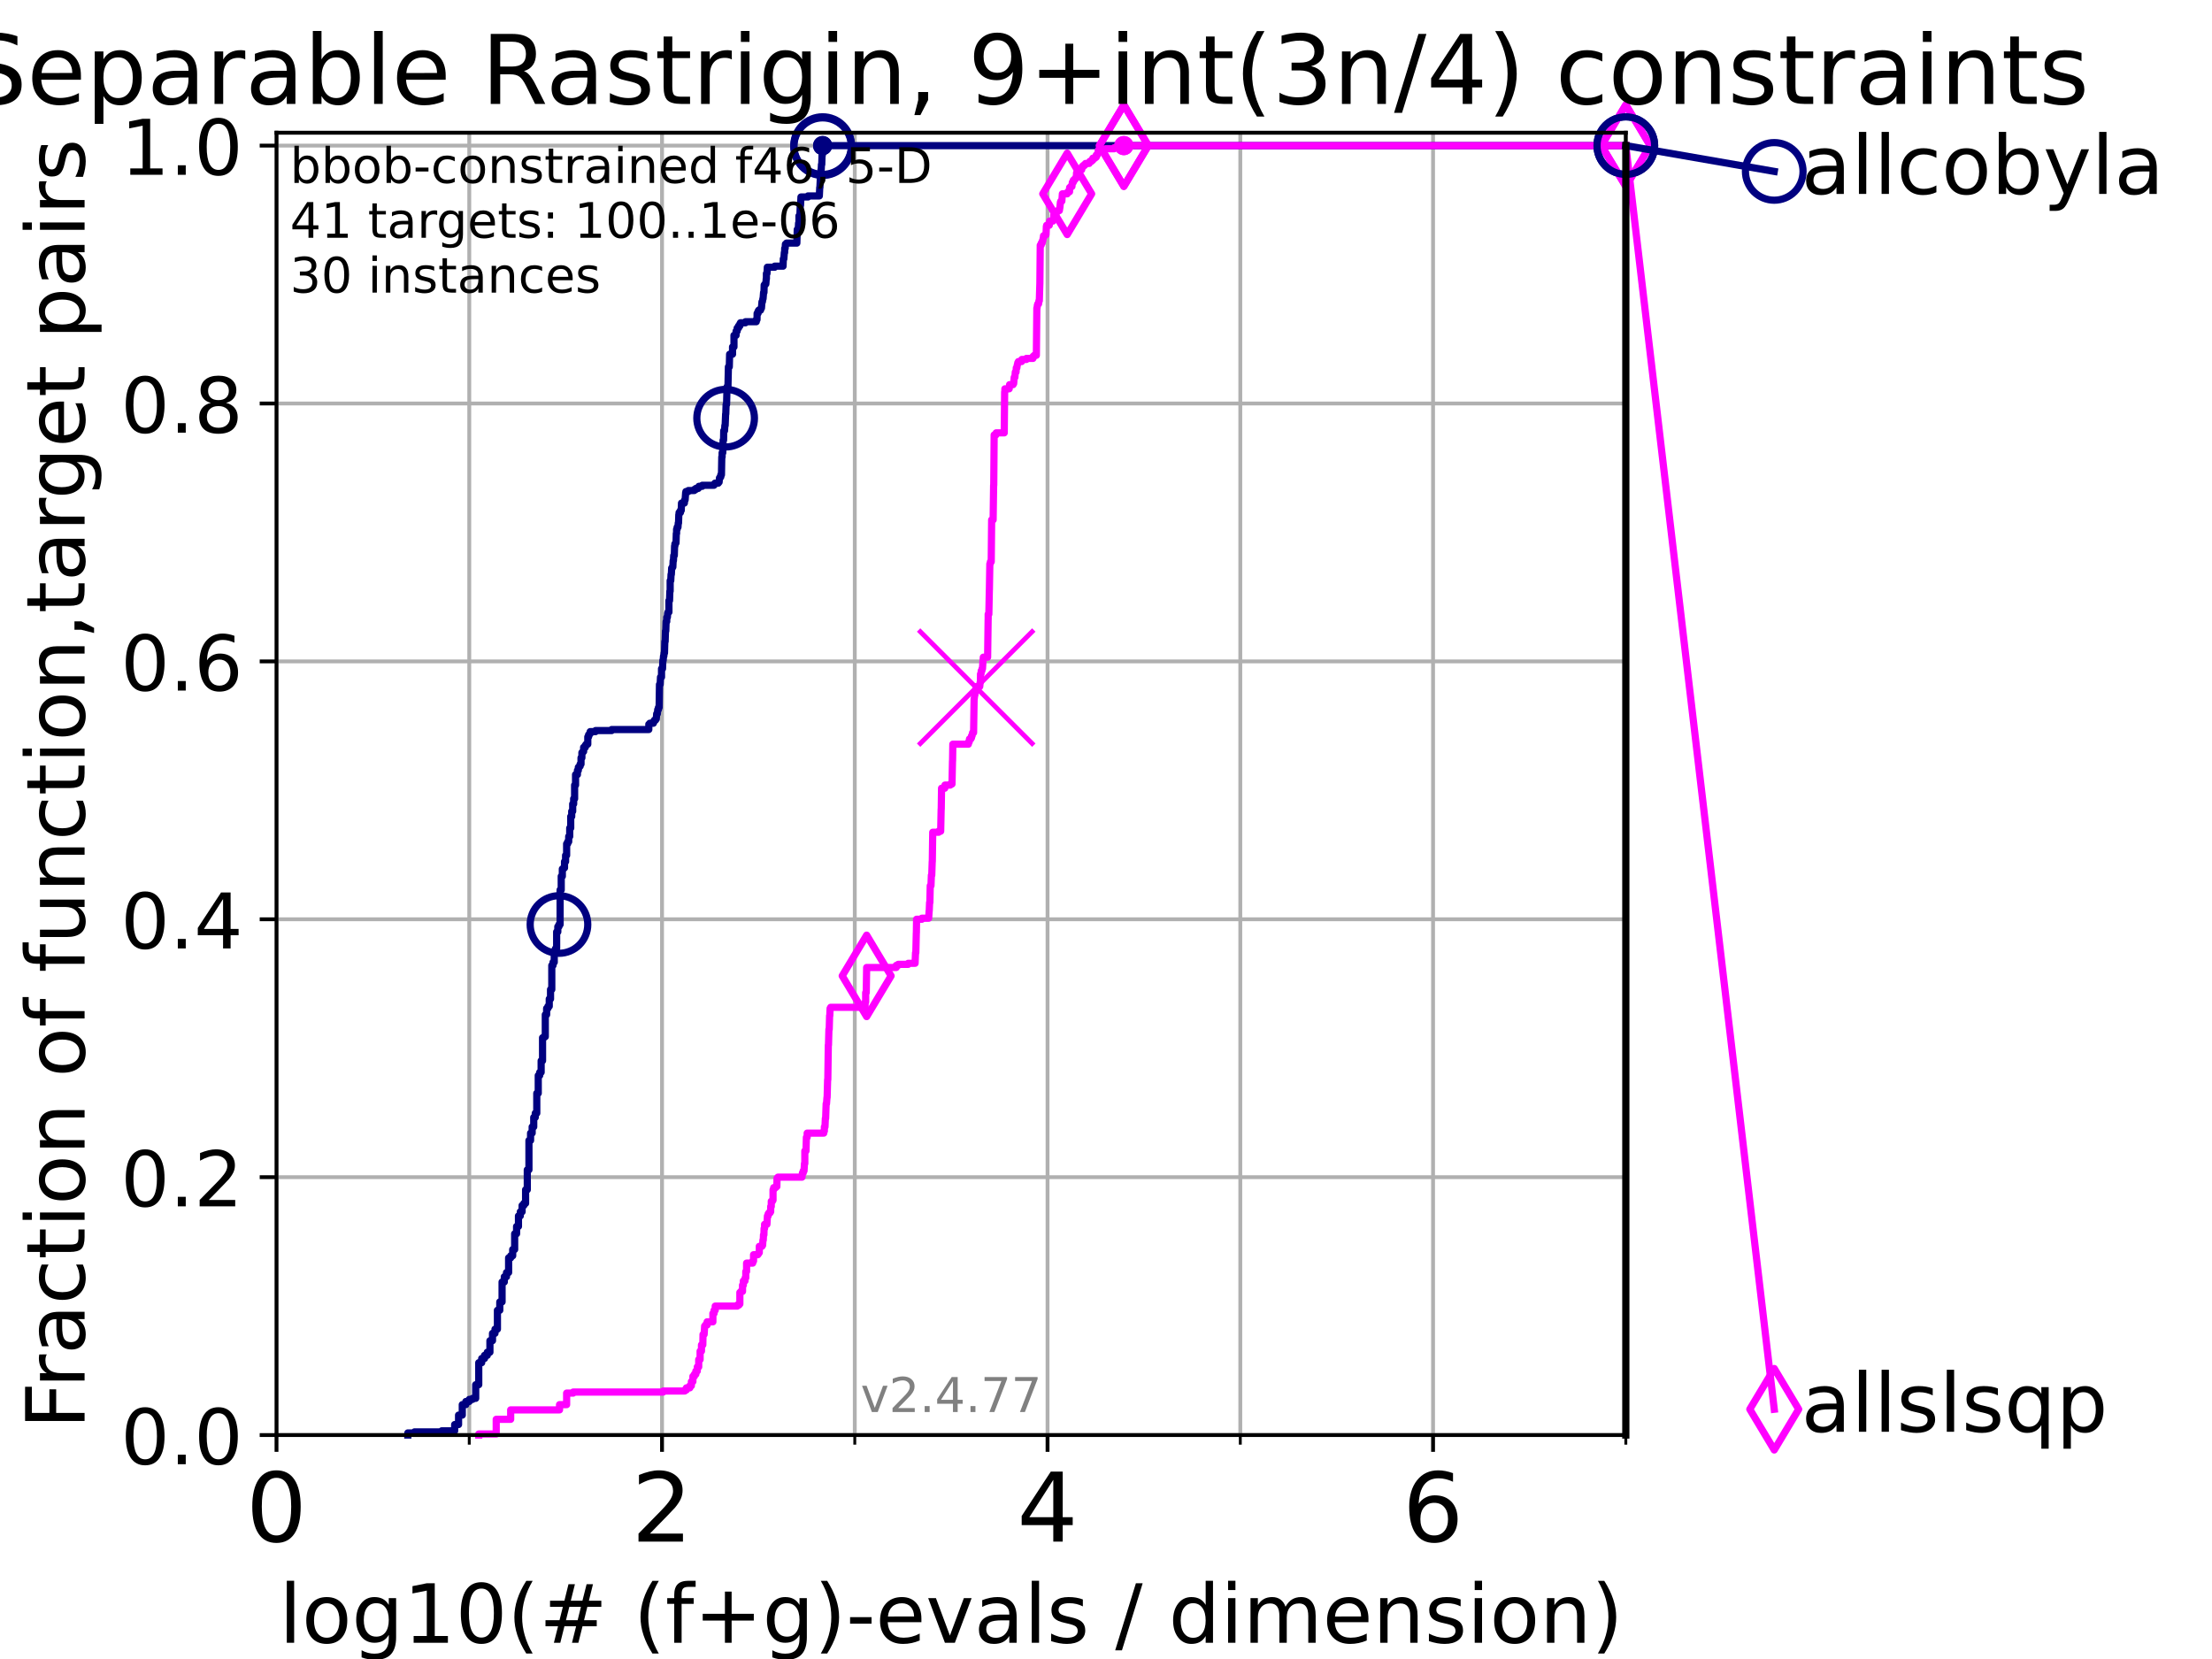 <?xml version="1.0" encoding="utf-8" standalone="no"?>
<!DOCTYPE svg PUBLIC "-//W3C//DTD SVG 1.1//EN"
  "http://www.w3.org/Graphics/SVG/1.1/DTD/svg11.dtd">
<!-- Created with matplotlib (https://matplotlib.org/) -->
<svg height="345.6pt" version="1.1" viewBox="0 0 460.8 345.6" width="460.8pt" xmlns="http://www.w3.org/2000/svg" xmlns:xlink="http://www.w3.org/1999/xlink">
 <defs>
  <style type="text/css">*{stroke-linecap:butt;stroke-linejoin:round;}</style>
 </defs>
 <g id="figure_1">
  <g id="patch_1">
   <path d="M 0 345.6 
L 460.8 345.6 
L 460.8 0 
L 0 0 
z
" style="fill:#ffffff;"/>
  </g>
  <g id="axes_1">
   <g id="patch_2">
    <path d="M 57.6 298.944 
L 338.688 298.944 
L 338.688 27.648 
L 57.6 27.648 
z
" style="fill:#ffffff;"/>
   </g>
   <g id="matplotlib.axis_1">
    <g id="xtick_1">
     <g id="line2d_1">
      <path clip-path="url(#pb1fc326023)" d="M 57.6 298.944 
L 57.6 27.648 
" style="fill:none;stroke:#b0b0b0;stroke-linecap:square;stroke-width:0.8;"/>
     </g>
     <g id="line2d_2">
      <defs>
       <path d="M 0 0 
L 0 3.5 
" id="m842f544e6f" style="stroke:#000000;stroke-width:0.8;"/>
      </defs>
      <g>
       <use style="stroke:#000000;stroke-width:0.8;" x="57.6" xlink:href="#m842f544e6f" y="298.944"/>
      </g>
     </g>
     <g id="text_1">
      <!-- 0 -->
      <g transform="translate(51.237 321.141)scale(0.2 -0.2)">
       <defs>
        <path d="M 31.781 66.406 
Q 24.172 66.406 20.328 58.906 
Q 16.5 51.422 16.5 36.375 
Q 16.5 21.391 20.328 13.891 
Q 24.172 6.391 31.781 6.391 
Q 39.453 6.391 43.281 13.891 
Q 47.125 21.391 47.125 36.375 
Q 47.125 51.422 43.281 58.906 
Q 39.453 66.406 31.781 66.406 
z
M 31.781 74.219 
Q 44.047 74.219 50.516 64.516 
Q 56.984 54.828 56.984 36.375 
Q 56.984 17.969 50.516 8.266 
Q 44.047 -1.422 31.781 -1.422 
Q 19.531 -1.422 13.062 8.266 
Q 6.594 17.969 6.594 36.375 
Q 6.594 54.828 13.062 64.516 
Q 19.531 74.219 31.781 74.219 
z
" id="DejaVuSans-48"/>
       </defs>
       <use xlink:href="#DejaVuSans-48"/>
      </g>
     </g>
    </g>
    <g id="xtick_2">
     <g id="line2d_3">
      <path clip-path="url(#pb1fc326023)" d="M 137.911 298.944 
L 137.911 27.648 
" style="fill:none;stroke:#b0b0b0;stroke-linecap:square;stroke-width:0.8;"/>
     </g>
     <g id="line2d_4">
      <g>
       <use style="stroke:#000000;stroke-width:0.8;" x="137.911" xlink:href="#m842f544e6f" y="298.944"/>
      </g>
     </g>
     <g id="text_2">
      <!-- 2 -->
      <g transform="translate(131.548 321.141)scale(0.2 -0.2)">
       <defs>
        <path d="M 19.188 8.297 
L 53.609 8.297 
L 53.609 0 
L 7.328 0 
L 7.328 8.297 
Q 12.938 14.109 22.625 23.891 
Q 32.328 33.688 34.812 36.531 
Q 39.547 41.844 41.422 45.531 
Q 43.312 49.219 43.312 52.781 
Q 43.312 58.594 39.234 62.25 
Q 35.156 65.922 28.609 65.922 
Q 23.969 65.922 18.812 64.312 
Q 13.672 62.703 7.812 59.422 
L 7.812 69.391 
Q 13.766 71.781 18.938 73 
Q 24.125 74.219 28.422 74.219 
Q 39.75 74.219 46.484 68.547 
Q 53.219 62.891 53.219 53.422 
Q 53.219 48.922 51.531 44.891 
Q 49.859 40.875 45.406 35.406 
Q 44.188 33.984 37.641 27.219 
Q 31.109 20.453 19.188 8.297 
z
" id="DejaVuSans-50"/>
       </defs>
       <use xlink:href="#DejaVuSans-50"/>
      </g>
     </g>
    </g>
    <g id="xtick_3">
     <g id="line2d_5">
      <path clip-path="url(#pb1fc326023)" d="M 218.222 298.944 
L 218.222 27.648 
" style="fill:none;stroke:#b0b0b0;stroke-linecap:square;stroke-width:0.8;"/>
     </g>
     <g id="line2d_6">
      <g>
       <use style="stroke:#000000;stroke-width:0.8;" x="218.222" xlink:href="#m842f544e6f" y="298.944"/>
      </g>
     </g>
     <g id="text_3">
      <!-- 4 -->
      <g transform="translate(211.859 321.141)scale(0.2 -0.2)">
       <defs>
        <path d="M 37.797 64.312 
L 12.891 25.391 
L 37.797 25.391 
z
M 35.203 72.906 
L 47.609 72.906 
L 47.609 25.391 
L 58.016 25.391 
L 58.016 17.188 
L 47.609 17.188 
L 47.609 0 
L 37.797 0 
L 37.797 17.188 
L 4.891 17.188 
L 4.891 26.703 
z
" id="DejaVuSans-52"/>
       </defs>
       <use xlink:href="#DejaVuSans-52"/>
      </g>
     </g>
    </g>
    <g id="xtick_4">
     <g id="line2d_7">
      <path clip-path="url(#pb1fc326023)" d="M 298.533 298.944 
L 298.533 27.648 
" style="fill:none;stroke:#b0b0b0;stroke-linecap:square;stroke-width:0.8;"/>
     </g>
     <g id="line2d_8">
      <g>
       <use style="stroke:#000000;stroke-width:0.8;" x="298.533" xlink:href="#m842f544e6f" y="298.944"/>
      </g>
     </g>
     <g id="text_4">
      <!-- 6 -->
      <g transform="translate(292.17 321.141)scale(0.2 -0.2)">
       <defs>
        <path d="M 33.016 40.375 
Q 26.375 40.375 22.484 35.828 
Q 18.609 31.297 18.609 23.391 
Q 18.609 15.531 22.484 10.953 
Q 26.375 6.391 33.016 6.391 
Q 39.656 6.391 43.531 10.953 
Q 47.406 15.531 47.406 23.391 
Q 47.406 31.297 43.531 35.828 
Q 39.656 40.375 33.016 40.375 
z
M 52.594 71.297 
L 52.594 62.312 
Q 48.875 64.062 45.094 64.984 
Q 41.312 65.922 37.594 65.922 
Q 27.828 65.922 22.672 59.328 
Q 17.531 52.734 16.797 39.406 
Q 19.672 43.656 24.016 45.922 
Q 28.375 48.188 33.594 48.188 
Q 44.578 48.188 50.953 41.516 
Q 57.328 34.859 57.328 23.391 
Q 57.328 12.156 50.688 5.359 
Q 44.047 -1.422 33.016 -1.422 
Q 20.359 -1.422 13.672 8.266 
Q 6.984 17.969 6.984 36.375 
Q 6.984 53.656 15.188 63.938 
Q 23.391 74.219 37.203 74.219 
Q 40.922 74.219 44.703 73.484 
Q 48.484 72.75 52.594 71.297 
z
" id="DejaVuSans-54"/>
       </defs>
       <use xlink:href="#DejaVuSans-54"/>
      </g>
     </g>
    </g>
    <g id="xtick_5">
     <g id="line2d_9">
      <path clip-path="url(#pb1fc326023)" d="M 97.755 298.944 
L 97.755 27.648 
" style="fill:none;stroke:#b0b0b0;stroke-linecap:square;stroke-width:0.8;"/>
     </g>
     <g id="line2d_10">
      <defs>
       <path d="M 0 0 
L 0 2 
" id="m4dd529e53c" style="stroke:#000000;stroke-width:0.6;"/>
      </defs>
      <g>
       <use style="stroke:#000000;stroke-width:0.6;" x="97.755" xlink:href="#m4dd529e53c" y="298.944"/>
      </g>
     </g>
    </g>
    <g id="xtick_6">
     <g id="line2d_11">
      <path clip-path="url(#pb1fc326023)" d="M 178.066 298.944 
L 178.066 27.648 
" style="fill:none;stroke:#b0b0b0;stroke-linecap:square;stroke-width:0.8;"/>
     </g>
     <g id="line2d_12">
      <g>
       <use style="stroke:#000000;stroke-width:0.6;" x="178.066" xlink:href="#m4dd529e53c" y="298.944"/>
      </g>
     </g>
    </g>
    <g id="xtick_7">
     <g id="line2d_13">
      <path clip-path="url(#pb1fc326023)" d="M 258.377 298.944 
L 258.377 27.648 
" style="fill:none;stroke:#b0b0b0;stroke-linecap:square;stroke-width:0.8;"/>
     </g>
     <g id="line2d_14">
      <g>
       <use style="stroke:#000000;stroke-width:0.6;" x="258.377" xlink:href="#m4dd529e53c" y="298.944"/>
      </g>
     </g>
    </g>
    <g id="xtick_8">
     <g id="line2d_15">
      <path clip-path="url(#pb1fc326023)" d="M 338.688 298.944 
L 338.688 27.648 
" style="fill:none;stroke:#b0b0b0;stroke-linecap:square;stroke-width:0.8;"/>
     </g>
     <g id="line2d_16">
      <g>
       <use style="stroke:#000000;stroke-width:0.6;" x="338.688" xlink:href="#m4dd529e53c" y="298.944"/>
      </g>
     </g>
    </g>
    <g id="text_5">
     <!-- log10(# (f+g)-evals / dimension) -->
     <g transform="translate(58.145 342.218)scale(0.17 -0.17)">
      <defs>
       <path d="M 9.422 75.984 
L 18.406 75.984 
L 18.406 0 
L 9.422 0 
z
" id="DejaVuSans-108"/>
       <path d="M 30.609 48.391 
Q 23.391 48.391 19.188 42.75 
Q 14.984 37.109 14.984 27.297 
Q 14.984 17.484 19.156 11.844 
Q 23.344 6.203 30.609 6.203 
Q 37.797 6.203 41.984 11.859 
Q 46.188 17.531 46.188 27.297 
Q 46.188 37.016 41.984 42.703 
Q 37.797 48.391 30.609 48.391 
z
M 30.609 56 
Q 42.328 56 49.016 48.375 
Q 55.719 40.766 55.719 27.297 
Q 55.719 13.875 49.016 6.219 
Q 42.328 -1.422 30.609 -1.422 
Q 18.844 -1.422 12.172 6.219 
Q 5.516 13.875 5.516 27.297 
Q 5.516 40.766 12.172 48.375 
Q 18.844 56 30.609 56 
z
" id="DejaVuSans-111"/>
       <path d="M 45.406 27.984 
Q 45.406 37.75 41.375 43.109 
Q 37.359 48.484 30.078 48.484 
Q 22.859 48.484 18.828 43.109 
Q 14.797 37.75 14.797 27.984 
Q 14.797 18.266 18.828 12.891 
Q 22.859 7.516 30.078 7.516 
Q 37.359 7.516 41.375 12.891 
Q 45.406 18.266 45.406 27.984 
z
M 54.391 6.781 
Q 54.391 -7.172 48.188 -13.984 
Q 42 -20.797 29.203 -20.797 
Q 24.469 -20.797 20.266 -20.094 
Q 16.062 -19.391 12.109 -17.922 
L 12.109 -9.188 
Q 16.062 -11.328 19.922 -12.344 
Q 23.781 -13.375 27.781 -13.375 
Q 36.625 -13.375 41.016 -8.766 
Q 45.406 -4.156 45.406 5.172 
L 45.406 9.625 
Q 42.625 4.781 38.281 2.391 
Q 33.938 0 27.875 0 
Q 17.828 0 11.672 7.656 
Q 5.516 15.328 5.516 27.984 
Q 5.516 40.672 11.672 48.328 
Q 17.828 56 27.875 56 
Q 33.938 56 38.281 53.609 
Q 42.625 51.219 45.406 46.391 
L 45.406 54.688 
L 54.391 54.688 
z
" id="DejaVuSans-103"/>
       <path d="M 12.406 8.297 
L 28.516 8.297 
L 28.516 63.922 
L 10.984 60.406 
L 10.984 69.391 
L 28.422 72.906 
L 38.281 72.906 
L 38.281 8.297 
L 54.391 8.297 
L 54.391 0 
L 12.406 0 
z
" id="DejaVuSans-49"/>
       <path d="M 31 75.875 
Q 24.469 64.656 21.281 53.656 
Q 18.109 42.672 18.109 31.391 
Q 18.109 20.125 21.312 9.062 
Q 24.516 -2 31 -13.188 
L 23.188 -13.188 
Q 15.875 -1.703 12.234 9.375 
Q 8.594 20.453 8.594 31.391 
Q 8.594 42.281 12.203 53.312 
Q 15.828 64.359 23.188 75.875 
z
" id="DejaVuSans-40"/>
       <path d="M 51.125 44 
L 36.922 44 
L 32.812 27.688 
L 47.125 27.688 
z
M 43.797 71.781 
L 38.719 51.516 
L 52.984 51.516 
L 58.109 71.781 
L 65.922 71.781 
L 60.891 51.516 
L 76.125 51.516 
L 76.125 44 
L 58.984 44 
L 54.984 27.688 
L 70.516 27.688 
L 70.516 20.219 
L 53.078 20.219 
L 48 0 
L 40.188 0 
L 45.219 20.219 
L 30.906 20.219 
L 25.875 0 
L 18.016 0 
L 23.094 20.219 
L 7.719 20.219 
L 7.719 27.688 
L 24.906 27.688 
L 29 44 
L 13.281 44 
L 13.281 51.516 
L 30.906 51.516 
L 35.891 71.781 
z
" id="DejaVuSans-35"/>
       <path id="DejaVuSans-32"/>
       <path d="M 37.109 75.984 
L 37.109 68.5 
L 28.516 68.5 
Q 23.688 68.5 21.797 66.547 
Q 19.922 64.594 19.922 59.516 
L 19.922 54.688 
L 34.719 54.688 
L 34.719 47.703 
L 19.922 47.703 
L 19.922 0 
L 10.891 0 
L 10.891 47.703 
L 2.297 47.703 
L 2.297 54.688 
L 10.891 54.688 
L 10.891 58.5 
Q 10.891 67.625 15.141 71.797 
Q 19.391 75.984 28.609 75.984 
z
" id="DejaVuSans-102"/>
       <path d="M 46 62.703 
L 46 35.5 
L 73.188 35.5 
L 73.188 27.203 
L 46 27.203 
L 46 0 
L 37.797 0 
L 37.797 27.203 
L 10.594 27.203 
L 10.594 35.5 
L 37.797 35.5 
L 37.797 62.703 
z
" id="DejaVuSans-43"/>
       <path d="M 8.016 75.875 
L 15.828 75.875 
Q 23.141 64.359 26.781 53.312 
Q 30.422 42.281 30.422 31.391 
Q 30.422 20.453 26.781 9.375 
Q 23.141 -1.703 15.828 -13.188 
L 8.016 -13.188 
Q 14.5 -2 17.703 9.062 
Q 20.906 20.125 20.906 31.391 
Q 20.906 42.672 17.703 53.656 
Q 14.5 64.656 8.016 75.875 
z
" id="DejaVuSans-41"/>
       <path d="M 4.891 31.391 
L 31.203 31.391 
L 31.203 23.391 
L 4.891 23.391 
z
" id="DejaVuSans-45"/>
       <path d="M 56.203 29.594 
L 56.203 25.203 
L 14.891 25.203 
Q 15.484 15.922 20.484 11.062 
Q 25.484 6.203 34.422 6.203 
Q 39.594 6.203 44.453 7.469 
Q 49.312 8.734 54.109 11.281 
L 54.109 2.781 
Q 49.266 0.734 44.188 -0.344 
Q 39.109 -1.422 33.891 -1.422 
Q 20.797 -1.422 13.156 6.188 
Q 5.516 13.812 5.516 26.812 
Q 5.516 40.234 12.766 48.109 
Q 20.016 56 32.328 56 
Q 43.359 56 49.781 48.891 
Q 56.203 41.797 56.203 29.594 
z
M 47.219 32.234 
Q 47.125 39.594 43.094 43.984 
Q 39.062 48.391 32.422 48.391 
Q 24.906 48.391 20.391 44.141 
Q 15.875 39.891 15.188 32.172 
z
" id="DejaVuSans-101"/>
       <path d="M 2.984 54.688 
L 12.5 54.688 
L 29.594 8.797 
L 46.688 54.688 
L 56.203 54.688 
L 35.688 0 
L 23.484 0 
z
" id="DejaVuSans-118"/>
       <path d="M 34.281 27.484 
Q 23.391 27.484 19.188 25 
Q 14.984 22.516 14.984 16.5 
Q 14.984 11.719 18.141 8.906 
Q 21.297 6.109 26.703 6.109 
Q 34.188 6.109 38.703 11.406 
Q 43.219 16.703 43.219 25.484 
L 43.219 27.484 
z
M 52.203 31.203 
L 52.203 0 
L 43.219 0 
L 43.219 8.297 
Q 40.141 3.328 35.547 0.953 
Q 30.953 -1.422 24.312 -1.422 
Q 15.922 -1.422 10.953 3.297 
Q 6 8.016 6 15.922 
Q 6 25.141 12.172 29.828 
Q 18.359 34.516 30.609 34.516 
L 43.219 34.516 
L 43.219 35.406 
Q 43.219 41.609 39.141 45 
Q 35.062 48.391 27.688 48.391 
Q 23 48.391 18.547 47.266 
Q 14.109 46.141 10.016 43.891 
L 10.016 52.203 
Q 14.938 54.109 19.578 55.047 
Q 24.219 56 28.609 56 
Q 40.484 56 46.344 49.844 
Q 52.203 43.703 52.203 31.203 
z
" id="DejaVuSans-97"/>
       <path d="M 44.281 53.078 
L 44.281 44.578 
Q 40.484 46.531 36.375 47.5 
Q 32.281 48.484 27.875 48.484 
Q 21.188 48.484 17.844 46.438 
Q 14.5 44.391 14.5 40.281 
Q 14.5 37.156 16.891 35.375 
Q 19.281 33.594 26.516 31.984 
L 29.594 31.297 
Q 39.156 29.25 43.188 25.516 
Q 47.219 21.781 47.219 15.094 
Q 47.219 7.469 41.188 3.016 
Q 35.156 -1.422 24.609 -1.422 
Q 20.219 -1.422 15.453 -0.562 
Q 10.688 0.297 5.422 2 
L 5.422 11.281 
Q 10.406 8.688 15.234 7.391 
Q 20.062 6.109 24.812 6.109 
Q 31.156 6.109 34.562 8.281 
Q 37.984 10.453 37.984 14.406 
Q 37.984 18.062 35.516 20.016 
Q 33.062 21.969 24.703 23.781 
L 21.578 24.516 
Q 13.234 26.266 9.516 29.906 
Q 5.812 33.547 5.812 39.891 
Q 5.812 47.609 11.281 51.797 
Q 16.75 56 26.812 56 
Q 31.781 56 36.172 55.266 
Q 40.578 54.547 44.281 53.078 
z
" id="DejaVuSans-115"/>
       <path d="M 25.391 72.906 
L 33.688 72.906 
L 8.297 -9.281 
L 0 -9.281 
z
" id="DejaVuSans-47"/>
       <path d="M 45.406 46.391 
L 45.406 75.984 
L 54.391 75.984 
L 54.391 0 
L 45.406 0 
L 45.406 8.203 
Q 42.578 3.328 38.25 0.953 
Q 33.938 -1.422 27.875 -1.422 
Q 17.969 -1.422 11.734 6.484 
Q 5.516 14.406 5.516 27.297 
Q 5.516 40.188 11.734 48.094 
Q 17.969 56 27.875 56 
Q 33.938 56 38.25 53.625 
Q 42.578 51.266 45.406 46.391 
z
M 14.797 27.297 
Q 14.797 17.391 18.875 11.75 
Q 22.953 6.109 30.078 6.109 
Q 37.203 6.109 41.297 11.75 
Q 45.406 17.391 45.406 27.297 
Q 45.406 37.203 41.297 42.844 
Q 37.203 48.484 30.078 48.484 
Q 22.953 48.484 18.875 42.844 
Q 14.797 37.203 14.797 27.297 
z
" id="DejaVuSans-100"/>
       <path d="M 9.422 54.688 
L 18.406 54.688 
L 18.406 0 
L 9.422 0 
z
M 9.422 75.984 
L 18.406 75.984 
L 18.406 64.594 
L 9.422 64.594 
z
" id="DejaVuSans-105"/>
       <path d="M 52 44.188 
Q 55.375 50.25 60.062 53.125 
Q 64.75 56 71.094 56 
Q 79.641 56 84.281 50.016 
Q 88.922 44.047 88.922 33.016 
L 88.922 0 
L 79.891 0 
L 79.891 32.719 
Q 79.891 40.578 77.094 44.375 
Q 74.312 48.188 68.609 48.188 
Q 61.625 48.188 57.562 43.547 
Q 53.516 38.922 53.516 30.906 
L 53.516 0 
L 44.484 0 
L 44.484 32.719 
Q 44.484 40.625 41.703 44.406 
Q 38.922 48.188 33.109 48.188 
Q 26.219 48.188 22.156 43.531 
Q 18.109 38.875 18.109 30.906 
L 18.109 0 
L 9.078 0 
L 9.078 54.688 
L 18.109 54.688 
L 18.109 46.188 
Q 21.188 51.219 25.484 53.609 
Q 29.781 56 35.688 56 
Q 41.656 56 45.828 52.969 
Q 50 49.953 52 44.188 
z
" id="DejaVuSans-109"/>
       <path d="M 54.891 33.016 
L 54.891 0 
L 45.906 0 
L 45.906 32.719 
Q 45.906 40.484 42.875 44.328 
Q 39.844 48.188 33.797 48.188 
Q 26.516 48.188 22.312 43.547 
Q 18.109 38.922 18.109 30.906 
L 18.109 0 
L 9.078 0 
L 9.078 54.688 
L 18.109 54.688 
L 18.109 46.188 
Q 21.344 51.125 25.703 53.562 
Q 30.078 56 35.797 56 
Q 45.219 56 50.047 50.172 
Q 54.891 44.344 54.891 33.016 
z
" id="DejaVuSans-110"/>
      </defs>
      <use xlink:href="#DejaVuSans-108"/>
      <use x="27.783" xlink:href="#DejaVuSans-111"/>
      <use x="88.965" xlink:href="#DejaVuSans-103"/>
      <use x="152.441" xlink:href="#DejaVuSans-49"/>
      <use x="216.064" xlink:href="#DejaVuSans-48"/>
      <use x="279.688" xlink:href="#DejaVuSans-40"/>
      <use x="318.701" xlink:href="#DejaVuSans-35"/>
      <use x="402.49" xlink:href="#DejaVuSans-32"/>
      <use x="434.277" xlink:href="#DejaVuSans-40"/>
      <use x="473.291" xlink:href="#DejaVuSans-102"/>
      <use x="508.496" xlink:href="#DejaVuSans-43"/>
      <use x="592.285" xlink:href="#DejaVuSans-103"/>
      <use x="655.762" xlink:href="#DejaVuSans-41"/>
      <use x="694.775" xlink:href="#DejaVuSans-45"/>
      <use x="730.859" xlink:href="#DejaVuSans-101"/>
      <use x="792.383" xlink:href="#DejaVuSans-118"/>
      <use x="851.562" xlink:href="#DejaVuSans-97"/>
      <use x="912.842" xlink:href="#DejaVuSans-108"/>
      <use x="940.625" xlink:href="#DejaVuSans-115"/>
      <use x="992.725" xlink:href="#DejaVuSans-32"/>
      <use x="1024.512" xlink:href="#DejaVuSans-47"/>
      <use x="1058.203" xlink:href="#DejaVuSans-32"/>
      <use x="1089.99" xlink:href="#DejaVuSans-100"/>
      <use x="1153.467" xlink:href="#DejaVuSans-105"/>
      <use x="1181.25" xlink:href="#DejaVuSans-109"/>
      <use x="1278.662" xlink:href="#DejaVuSans-101"/>
      <use x="1340.186" xlink:href="#DejaVuSans-110"/>
      <use x="1403.564" xlink:href="#DejaVuSans-115"/>
      <use x="1455.664" xlink:href="#DejaVuSans-105"/>
      <use x="1483.447" xlink:href="#DejaVuSans-111"/>
      <use x="1544.629" xlink:href="#DejaVuSans-110"/>
      <use x="1608.008" xlink:href="#DejaVuSans-41"/>
     </g>
    </g>
   </g>
   <g id="matplotlib.axis_2">
    <g id="ytick_1">
     <g id="line2d_17">
      <path clip-path="url(#pb1fc326023)" d="M 57.6 298.944 
L 338.688 298.944 
" style="fill:none;stroke:#b0b0b0;stroke-linecap:square;stroke-width:0.8;"/>
     </g>
     <g id="line2d_18">
      <defs>
       <path d="M 0 0 
L -3.5 0 
" id="m340e31b6dd" style="stroke:#000000;stroke-width:0.8;"/>
      </defs>
      <g>
       <use style="stroke:#000000;stroke-width:0.8;" x="57.6" xlink:href="#m340e31b6dd" y="298.944"/>
      </g>
     </g>
     <g id="text_6">
      <!-- 0.0 -->
      <g transform="translate(25.155 305.023)scale(0.16 -0.16)">
       <defs>
        <path d="M 10.688 12.406 
L 21 12.406 
L 21 0 
L 10.688 0 
z
" id="DejaVuSans-46"/>
       </defs>
       <use xlink:href="#DejaVuSans-48"/>
       <use x="63.623" xlink:href="#DejaVuSans-46"/>
       <use x="95.41" xlink:href="#DejaVuSans-48"/>
      </g>
     </g>
    </g>
    <g id="ytick_2">
     <g id="line2d_19">
      <path clip-path="url(#pb1fc326023)" d="M 57.6 245.222 
L 338.688 245.222 
" style="fill:none;stroke:#b0b0b0;stroke-linecap:square;stroke-width:0.8;"/>
     </g>
     <g id="line2d_20">
      <g>
       <use style="stroke:#000000;stroke-width:0.8;" x="57.6" xlink:href="#m340e31b6dd" y="245.222"/>
      </g>
     </g>
     <g id="text_7">
      <!-- 0.2 -->
      <g transform="translate(25.155 251.301)scale(0.16 -0.16)">
       <use xlink:href="#DejaVuSans-48"/>
       <use x="63.623" xlink:href="#DejaVuSans-46"/>
       <use x="95.41" xlink:href="#DejaVuSans-50"/>
      </g>
     </g>
    </g>
    <g id="ytick_3">
     <g id="line2d_21">
      <path clip-path="url(#pb1fc326023)" d="M 57.6 191.5 
L 338.688 191.5 
" style="fill:none;stroke:#b0b0b0;stroke-linecap:square;stroke-width:0.8;"/>
     </g>
     <g id="line2d_22">
      <g>
       <use style="stroke:#000000;stroke-width:0.8;" x="57.6" xlink:href="#m340e31b6dd" y="191.5"/>
      </g>
     </g>
     <g id="text_8">
      <!-- 0.4 -->
      <g transform="translate(25.155 197.579)scale(0.16 -0.16)">
       <use xlink:href="#DejaVuSans-48"/>
       <use x="63.623" xlink:href="#DejaVuSans-46"/>
       <use x="95.41" xlink:href="#DejaVuSans-52"/>
      </g>
     </g>
    </g>
    <g id="ytick_4">
     <g id="line2d_23">
      <path clip-path="url(#pb1fc326023)" d="M 57.6 137.778 
L 338.688 137.778 
" style="fill:none;stroke:#b0b0b0;stroke-linecap:square;stroke-width:0.8;"/>
     </g>
     <g id="line2d_24">
      <g>
       <use style="stroke:#000000;stroke-width:0.8;" x="57.6" xlink:href="#m340e31b6dd" y="137.778"/>
      </g>
     </g>
     <g id="text_9">
      <!-- 0.6 -->
      <g transform="translate(25.155 143.857)scale(0.16 -0.16)">
       <use xlink:href="#DejaVuSans-48"/>
       <use x="63.623" xlink:href="#DejaVuSans-46"/>
       <use x="95.41" xlink:href="#DejaVuSans-54"/>
      </g>
     </g>
    </g>
    <g id="ytick_5">
     <g id="line2d_25">
      <path clip-path="url(#pb1fc326023)" d="M 57.6 84.056 
L 338.688 84.056 
" style="fill:none;stroke:#b0b0b0;stroke-linecap:square;stroke-width:0.8;"/>
     </g>
     <g id="line2d_26">
      <g>
       <use style="stroke:#000000;stroke-width:0.8;" x="57.6" xlink:href="#m340e31b6dd" y="84.056"/>
      </g>
     </g>
     <g id="text_10">
      <!-- 0.8 -->
      <g transform="translate(25.155 90.135)scale(0.16 -0.16)">
       <defs>
        <path d="M 31.781 34.625 
Q 24.75 34.625 20.719 30.859 
Q 16.703 27.094 16.703 20.516 
Q 16.703 13.922 20.719 10.156 
Q 24.75 6.391 31.781 6.391 
Q 38.812 6.391 42.859 10.172 
Q 46.922 13.969 46.922 20.516 
Q 46.922 27.094 42.891 30.859 
Q 38.875 34.625 31.781 34.625 
z
M 21.922 38.812 
Q 15.578 40.375 12.031 44.719 
Q 8.5 49.078 8.5 55.328 
Q 8.5 64.062 14.719 69.141 
Q 20.953 74.219 31.781 74.219 
Q 42.672 74.219 48.875 69.141 
Q 55.078 64.062 55.078 55.328 
Q 55.078 49.078 51.531 44.719 
Q 48 40.375 41.703 38.812 
Q 48.828 37.156 52.797 32.312 
Q 56.781 27.484 56.781 20.516 
Q 56.781 9.906 50.312 4.234 
Q 43.844 -1.422 31.781 -1.422 
Q 19.734 -1.422 13.25 4.234 
Q 6.781 9.906 6.781 20.516 
Q 6.781 27.484 10.781 32.312 
Q 14.797 37.156 21.922 38.812 
z
M 18.312 54.391 
Q 18.312 48.734 21.844 45.562 
Q 25.391 42.391 31.781 42.391 
Q 38.141 42.391 41.719 45.562 
Q 45.312 48.734 45.312 54.391 
Q 45.312 60.062 41.719 63.234 
Q 38.141 66.406 31.781 66.406 
Q 25.391 66.406 21.844 63.234 
Q 18.312 60.062 18.312 54.391 
z
" id="DejaVuSans-56"/>
       </defs>
       <use xlink:href="#DejaVuSans-48"/>
       <use x="63.623" xlink:href="#DejaVuSans-46"/>
       <use x="95.41" xlink:href="#DejaVuSans-56"/>
      </g>
     </g>
    </g>
    <g id="ytick_6">
     <g id="line2d_27">
      <path clip-path="url(#pb1fc326023)" d="M 57.6 30.334 
L 338.688 30.334 
" style="fill:none;stroke:#b0b0b0;stroke-linecap:square;stroke-width:0.8;"/>
     </g>
     <g id="line2d_28">
      <g>
       <use style="stroke:#000000;stroke-width:0.8;" x="57.6" xlink:href="#m340e31b6dd" y="30.334"/>
      </g>
     </g>
     <g id="text_11">
      <!-- 1.0 -->
      <g transform="translate(25.155 36.413)scale(0.16 -0.16)">
       <use xlink:href="#DejaVuSans-49"/>
       <use x="63.623" xlink:href="#DejaVuSans-46"/>
       <use x="95.41" xlink:href="#DejaVuSans-48"/>
      </g>
     </g>
    </g>
    <g id="text_12">
     <!-- Fraction of function,target pairs -->
     <g transform="translate(17.62 297.681)rotate(-90)scale(0.17 -0.17)">
      <defs>
       <path d="M 9.812 72.906 
L 51.703 72.906 
L 51.703 64.594 
L 19.672 64.594 
L 19.672 43.109 
L 48.578 43.109 
L 48.578 34.812 
L 19.672 34.812 
L 19.672 0 
L 9.812 0 
z
" id="DejaVuSans-70"/>
       <path d="M 41.109 46.297 
Q 39.594 47.172 37.812 47.578 
Q 36.031 48 33.891 48 
Q 26.266 48 22.188 43.047 
Q 18.109 38.094 18.109 28.812 
L 18.109 0 
L 9.078 0 
L 9.078 54.688 
L 18.109 54.688 
L 18.109 46.188 
Q 20.953 51.172 25.484 53.578 
Q 30.031 56 36.531 56 
Q 37.453 56 38.578 55.875 
Q 39.703 55.766 41.062 55.516 
z
" id="DejaVuSans-114"/>
       <path d="M 48.781 52.594 
L 48.781 44.188 
Q 44.969 46.297 41.141 47.344 
Q 37.312 48.391 33.406 48.391 
Q 24.656 48.391 19.812 42.844 
Q 14.984 37.312 14.984 27.297 
Q 14.984 17.281 19.812 11.734 
Q 24.656 6.203 33.406 6.203 
Q 37.312 6.203 41.141 7.25 
Q 44.969 8.297 48.781 10.406 
L 48.781 2.094 
Q 45.016 0.344 40.984 -0.531 
Q 36.969 -1.422 32.422 -1.422 
Q 20.062 -1.422 12.781 6.344 
Q 5.516 14.109 5.516 27.297 
Q 5.516 40.672 12.859 48.328 
Q 20.219 56 33.016 56 
Q 37.156 56 41.109 55.141 
Q 45.062 54.297 48.781 52.594 
z
" id="DejaVuSans-99"/>
       <path d="M 18.312 70.219 
L 18.312 54.688 
L 36.812 54.688 
L 36.812 47.703 
L 18.312 47.703 
L 18.312 18.016 
Q 18.312 11.328 20.141 9.422 
Q 21.969 7.516 27.594 7.516 
L 36.812 7.516 
L 36.812 0 
L 27.594 0 
Q 17.188 0 13.234 3.875 
Q 9.281 7.766 9.281 18.016 
L 9.281 47.703 
L 2.688 47.703 
L 2.688 54.688 
L 9.281 54.688 
L 9.281 70.219 
z
" id="DejaVuSans-116"/>
       <path d="M 8.5 21.578 
L 8.5 54.688 
L 17.484 54.688 
L 17.484 21.922 
Q 17.484 14.156 20.5 10.266 
Q 23.531 6.391 29.594 6.391 
Q 36.859 6.391 41.078 11.031 
Q 45.312 15.672 45.312 23.688 
L 45.312 54.688 
L 54.297 54.688 
L 54.297 0 
L 45.312 0 
L 45.312 8.406 
Q 42.047 3.422 37.719 1 
Q 33.406 -1.422 27.688 -1.422 
Q 18.266 -1.422 13.375 4.438 
Q 8.5 10.297 8.5 21.578 
z
M 31.109 56 
z
" id="DejaVuSans-117"/>
       <path d="M 11.719 12.406 
L 22.016 12.406 
L 22.016 4 
L 14.016 -11.625 
L 7.719 -11.625 
L 11.719 4 
z
" id="DejaVuSans-44"/>
       <path d="M 18.109 8.203 
L 18.109 -20.797 
L 9.078 -20.797 
L 9.078 54.688 
L 18.109 54.688 
L 18.109 46.391 
Q 20.953 51.266 25.266 53.625 
Q 29.594 56 35.594 56 
Q 45.562 56 51.781 48.094 
Q 58.016 40.188 58.016 27.297 
Q 58.016 14.406 51.781 6.484 
Q 45.562 -1.422 35.594 -1.422 
Q 29.594 -1.422 25.266 0.953 
Q 20.953 3.328 18.109 8.203 
z
M 48.688 27.297 
Q 48.688 37.203 44.609 42.844 
Q 40.531 48.484 33.406 48.484 
Q 26.266 48.484 22.188 42.844 
Q 18.109 37.203 18.109 27.297 
Q 18.109 17.391 22.188 11.75 
Q 26.266 6.109 33.406 6.109 
Q 40.531 6.109 44.609 11.75 
Q 48.688 17.391 48.688 27.297 
z
" id="DejaVuSans-112"/>
      </defs>
      <use xlink:href="#DejaVuSans-70"/>
      <use x="50.27" xlink:href="#DejaVuSans-114"/>
      <use x="91.383" xlink:href="#DejaVuSans-97"/>
      <use x="152.662" xlink:href="#DejaVuSans-99"/>
      <use x="207.643" xlink:href="#DejaVuSans-116"/>
      <use x="246.852" xlink:href="#DejaVuSans-105"/>
      <use x="274.635" xlink:href="#DejaVuSans-111"/>
      <use x="335.816" xlink:href="#DejaVuSans-110"/>
      <use x="399.195" xlink:href="#DejaVuSans-32"/>
      <use x="430.982" xlink:href="#DejaVuSans-111"/>
      <use x="492.164" xlink:href="#DejaVuSans-102"/>
      <use x="527.369" xlink:href="#DejaVuSans-32"/>
      <use x="559.156" xlink:href="#DejaVuSans-102"/>
      <use x="594.361" xlink:href="#DejaVuSans-117"/>
      <use x="657.74" xlink:href="#DejaVuSans-110"/>
      <use x="721.119" xlink:href="#DejaVuSans-99"/>
      <use x="776.1" xlink:href="#DejaVuSans-116"/>
      <use x="815.309" xlink:href="#DejaVuSans-105"/>
      <use x="843.092" xlink:href="#DejaVuSans-111"/>
      <use x="904.273" xlink:href="#DejaVuSans-110"/>
      <use x="967.652" xlink:href="#DejaVuSans-44"/>
      <use x="999.439" xlink:href="#DejaVuSans-116"/>
      <use x="1038.648" xlink:href="#DejaVuSans-97"/>
      <use x="1099.928" xlink:href="#DejaVuSans-114"/>
      <use x="1139.291" xlink:href="#DejaVuSans-103"/>
      <use x="1202.768" xlink:href="#DejaVuSans-101"/>
      <use x="1264.291" xlink:href="#DejaVuSans-116"/>
      <use x="1303.5" xlink:href="#DejaVuSans-32"/>
      <use x="1335.287" xlink:href="#DejaVuSans-112"/>
      <use x="1398.764" xlink:href="#DejaVuSans-97"/>
      <use x="1460.043" xlink:href="#DejaVuSans-105"/>
      <use x="1487.826" xlink:href="#DejaVuSans-114"/>
      <use x="1528.939" xlink:href="#DejaVuSans-115"/>
     </g>
    </g>
   </g>
   <g id="line2d_29">
    <defs>
     <path d="M 0 1.5 
C 0.398 1.5 0.779 1.342 1.061 1.061 
C 1.342 0.779 1.5 0.398 1.5 0 
C 1.5 -0.398 1.342 -0.779 1.061 -1.061 
C 0.779 -1.342 0.398 -1.5 0 -1.5 
C -0.398 -1.5 -0.779 -1.342 -1.061 -1.061 
C -1.342 -0.779 -1.5 -0.398 -1.5 0 
C -1.5 0.398 -1.342 0.779 -1.061 1.061 
C -0.779 1.342 -0.398 1.5 0 1.5 
z
" id="mab47563654" style="stroke:#000080;"/>
    </defs>
    <g>
     <use style="fill:#000080;stroke:#000080;" x="171.371" xlink:href="#mab47563654" y="30.334"/>
     <use style="fill:#000080;stroke:#000080;" x="171.371" xlink:href="#mab47563654" y="30.334"/>
    </g>
   </g>
   <g id="line2d_30">
    <path d="M 84.956 298.944 
L 84.956 298.507 
L 86.351 298.507 
L 86.351 298.289 
L 92.027 298.289 
L 92.027 298.07 
L 94.715 298.07 
L 94.715 296.76 
L 95.526 296.76 
L 95.526 294.795 
L 96.301 294.795 
L 96.301 292.611 
L 97.044 292.611 
L 97.044 291.956 
L 97.755 291.956 
L 97.755 291.519 
L 98.439 291.519 
L 98.439 291.301 
L 99.098 291.301 
L 99.098 288.462 
L 99.732 288.462 
L 99.732 283.876 
L 100.344 283.876 
L 100.344 283.002 
L 100.935 283.002 
L 100.935 282.347 
L 101.507 282.347 
L 101.507 281.692 
L 102.06 281.692 
L 102.06 279.29 
L 102.597 279.29 
L 102.597 277.761 
L 103.118 277.761 
L 103.118 276.887 
L 103.623 276.887 
L 103.623 272.957 
L 104.115 272.957 
L 104.115 271.209 
L 104.592 271.209 
L 104.592 267.06 
L 105.057 267.06 
L 105.057 265.968 
L 105.51 265.968 
L 105.51 265.095 
L 105.952 265.095 
L 105.952 262.037 
L 106.383 262.037 
L 106.383 261.601 
L 106.803 261.601 
L 106.803 260.29 
L 107.213 260.29 
L 107.213 257.015 
L 107.614 257.015 
L 107.614 255.486 
L 108.006 255.486 
L 108.006 253.302 
L 108.389 253.302 
L 108.389 252.429 
L 108.764 252.429 
L 108.764 251.118 
L 109.132 251.118 
L 109.132 250.682 
L 109.491 250.682 
L 109.491 247.843 
L 109.843 247.843 
L 109.843 243.693 
L 110.189 243.693 
L 110.189 237.579 
L 110.527 237.579 
L 110.527 236.05 
L 110.86 236.05 
L 110.86 234.74 
L 111.186 234.74 
L 111.186 232.774 
L 111.506 232.774 
L 111.506 231.901 
L 111.82 231.901 
L 111.82 227.751 
L 112.128 227.751 
L 112.128 224.039 
L 112.432 224.039 
L 112.432 223.384 
L 112.73 223.384 
L 112.73 220.982 
L 113.023 220.982 
L 113.023 216.177 
L 113.311 216.177 
L 113.311 215.959 
L 113.595 215.959 
L 113.595 211.373 
L 113.874 211.373 
L 113.874 210.063 
L 114.148 210.063 
L 114.148 209.626 
L 114.419 209.626 
L 114.419 208.097 
L 114.685 208.097 
L 114.685 206.132 
L 114.947 206.132 
L 114.947 201.109 
L 115.206 201.109 
L 115.206 200.454 
L 115.46 200.454 
L 115.46 198.052 
L 115.711 198.052 
L 115.711 197.615 
L 115.959 197.615 
L 115.959 194.121 
L 116.203 194.121 
L 116.203 193.029 
L 116.443 193.029 
L 116.443 192.592 
L 116.68 192.592 
L 116.68 185.385 
L 116.914 185.385 
L 116.914 182.546 
L 117.145 182.546 
L 117.145 181.018 
L 117.373 181.018 
L 117.373 180.799 
L 117.598 180.799 
L 117.598 179.489 
L 117.821 179.489 
L 117.821 178.179 
L 118.04 178.179 
L 118.04 175.777 
L 118.257 175.777 
L 118.257 175.34 
L 118.471 175.34 
L 118.471 174.248 
L 118.682 174.248 
L 118.682 172.501 
L 118.891 172.501 
L 118.891 170.099 
L 119.097 170.099 
L 119.097 169.007 
L 119.301 169.007 
L 119.301 167.478 
L 119.503 167.478 
L 119.503 166.386 
L 119.702 166.386 
L 119.702 163.547 
L 119.899 163.547 
L 119.899 161.363 
L 120.287 161.363 
L 120.287 160.49 
L 120.477 160.49 
L 120.477 159.835 
L 120.666 159.835 
L 120.666 159.616 
L 120.852 159.616 
L 120.852 159.179 
L 121.037 159.179 
L 121.037 157.869 
L 121.219 157.869 
L 121.219 156.777 
L 121.4 156.777 
L 121.4 156.559 
L 121.579 156.559 
L 121.579 155.685 
L 121.931 155.685 
L 121.931 155.249 
L 122.105 155.249 
L 122.105 155.03 
L 122.447 155.03 
L 122.447 153.502 
L 122.615 153.502 
L 122.615 153.065 
L 122.782 153.065 
L 122.782 152.846 
L 122.948 152.846 
L 122.948 152.41 
L 124.063 152.41 
L 124.063 152.191 
L 127.421 152.191 
L 127.421 151.973 
L 135.159 151.973 
L 135.159 150.881 
L 135.362 150.881 
L 135.362 150.663 
L 136.112 150.663 
L 136.189 150.226 
L 136.343 150.226 
L 136.343 150.007 
L 136.57 150.007 
L 136.57 149.789 
L 136.72 149.789 
L 136.795 148.697 
L 136.943 148.697 
L 137.016 147.824 
L 137.163 147.824 
L 137.163 147.387 
L 137.308 147.387 
L 137.38 142.582 
L 137.523 142.582 
L 137.594 141.054 
L 137.806 141.054 
L 137.806 139.307 
L 138.015 139.307 
L 138.084 137.56 
L 138.153 137.56 
L 138.222 136.686 
L 138.29 136.686 
L 138.358 136.031 
L 138.426 136.031 
L 138.494 133.629 
L 138.561 133.629 
L 138.628 131.445 
L 138.695 131.445 
L 138.762 129.48 
L 138.894 129.48 
L 138.894 128.606 
L 139.025 128.606 
L 139.091 127.732 
L 139.156 127.732 
L 139.156 127.514 
L 139.35 127.514 
L 139.35 125.112 
L 139.478 125.112 
L 139.541 123.146 
L 139.605 123.146 
L 139.605 120.963 
L 139.731 120.963 
L 139.794 119.652 
L 139.856 119.652 
L 139.918 118.342 
L 140.042 118.342 
L 140.042 118.124 
L 140.165 118.124 
L 140.226 116.813 
L 140.287 116.813 
L 140.348 115.721 
L 140.469 115.721 
L 140.529 113.756 
L 140.589 113.756 
L 140.589 113.319 
L 140.708 113.319 
L 140.708 113.101 
L 140.827 113.101 
L 140.886 111.135 
L 140.944 111.135 
L 140.944 110.262 
L 141.061 110.262 
L 141.061 109.825 
L 141.235 109.825 
L 141.293 108.952 
L 141.35 108.952 
L 141.407 107.205 
L 141.464 107.205 
L 141.464 106.768 
L 141.746 106.768 
L 141.746 106.331 
L 141.914 106.331 
L 141.969 104.802 
L 142.567 104.802 
L 142.62 104.147 
L 142.726 104.147 
L 142.832 102.619 
L 142.884 102.619 
L 142.884 102.4 
L 143.401 102.4 
L 143.401 102.182 
L 144.63 102.182 
L 144.63 101.963 
L 144.959 101.963 
L 144.959 101.745 
L 145.463 101.745 
L 145.463 101.527 
L 145.599 101.527 
L 145.599 101.308 
L 146.302 101.308 
L 146.302 101.09 
L 148.733 101.09 
L 148.733 100.871 
L 148.938 100.871 
L 148.938 100.653 
L 149.629 100.653 
L 149.629 100.435 
L 149.806 100.435 
L 149.876 99.561 
L 150.016 99.561 
L 150.016 99.343 
L 150.155 99.343 
L 150.155 98.906 
L 150.293 98.906 
L 150.361 95.194 
L 150.429 95.194 
L 150.429 94.32 
L 150.565 94.32 
L 150.632 91.699 
L 150.733 91.699 
L 150.766 89.734 
L 150.933 89.734 
L 150.999 88.642 
L 151.064 88.642 
L 151.162 86.24 
L 151.195 86.24 
L 151.26 84.274 
L 151.357 84.274 
L 151.454 80.562 
L 151.645 80.562 
L 151.74 76.413 
L 151.928 76.413 
L 151.991 73.792 
L 152.602 73.792 
L 152.602 72.263 
L 152.9 72.263 
L 152.9 69.861 
L 153.338 69.861 
L 153.338 68.988 
L 153.566 68.988 
L 153.566 68.333 
L 153.848 68.333 
L 153.848 67.896 
L 154.126 67.896 
L 154.126 67.459 
L 154.249 67.459 
L 154.249 67.241 
L 155.297 67.241 
L 155.297 67.022 
L 157.54 67.022 
L 157.54 66.586 
L 157.698 66.586 
L 157.72 65.275 
L 157.921 65.275 
L 157.921 64.838 
L 158.053 64.838 
L 158.053 64.62 
L 158.434 64.62 
L 158.519 64.183 
L 158.626 64.183 
L 158.732 62.873 
L 158.816 62.873 
L 158.921 62.218 
L 158.963 62.218 
L 159.067 60.908 
L 159.15 60.908 
L 159.191 59.379 
L 159.355 59.379 
L 159.355 59.161 
L 159.538 59.161 
L 159.618 58.069 
L 159.658 58.069 
L 159.658 56.977 
L 159.778 56.977 
L 159.848 55.666 
L 161.384 55.666 
L 161.384 55.448 
L 163.128 55.448 
L 163.177 53.919 
L 163.291 53.919 
L 163.389 52.609 
L 163.453 52.609 
L 163.469 51.736 
L 163.566 51.736 
L 163.614 50.862 
L 163.836 50.862 
L 163.836 50.644 
L 165.999 50.644 
L 166.083 47.805 
L 166.289 47.805 
L 166.358 46.494 
L 166.44 46.494 
L 166.44 44.966 
L 166.629 44.966 
L 166.709 42.782 
L 166.763 42.782 
L 166.856 41.035 
L 168.318 41.035 
L 168.318 40.816 
L 170.682 40.816 
L 170.767 39.069 
L 170.799 39.069 
L 170.894 37.104 
L 170.925 37.104 
L 171.03 35.357 
L 171.072 35.357 
L 171.124 34.265 
L 171.186 34.265 
L 171.248 32.3 
L 171.31 32.3 
L 171.371 30.334 
L 338.688 30.334 
L 338.688 30.334 
" style="fill:none;stroke:#000080;stroke-linecap:square;stroke-width:1.5;"/>
   </g>
   <g id="line2d_31">
    <defs>
     <path d="M 0 6 
C 1.591 6 3.117 5.368 4.243 4.243 
C 5.368 3.117 6 1.591 6 0 
C 6 -1.591 5.368 -3.117 4.243 -4.243 
C 3.117 -5.368 1.591 -6 0 -6 
C -1.591 -6 -3.117 -5.368 -4.243 -4.243 
C -5.368 -3.117 -6 -1.591 -6 0 
C -6 1.591 -5.368 3.117 -4.243 4.243 
C -3.117 5.368 -1.591 6 0 6 
z
" id="m1b53f59250" style="stroke:#000080;stroke-width:1.5;"/>
    </defs>
    <g>
     <use style="fill-opacity:0;stroke:#000080;stroke-width:1.5;" x="116.443" xlink:href="#m1b53f59250" y="192.592"/>
     <use style="fill-opacity:0;stroke:#000080;stroke-width:1.5;" x="151.162" xlink:href="#m1b53f59250" y="87.113"/>
     <use style="fill-opacity:0;stroke:#000080;stroke-width:1.5;" x="171.371" xlink:href="#m1b53f59250" y="30.552"/>
     <use style="fill-opacity:0;stroke:#000080;stroke-width:1.5;" x="171.371" xlink:href="#m1b53f59250" y="30.334"/>
     <use style="fill-opacity:0;stroke:#000080;stroke-width:1.5;" x="338.688" xlink:href="#m1b53f59250" y="30.334"/>
    </g>
   </g>
   <g id="line2d_32">
    <path style="fill:none;stroke:#000080;stroke-linecap:square;stroke-width:1.5;"/>
    <g/>
   </g>
   <g id="line2d_33">
    <defs>
     <path d="M 0 1.5 
C 0.398 1.5 0.779 1.342 1.061 1.061 
C 1.342 0.779 1.5 0.398 1.5 0 
C 1.5 -0.398 1.342 -0.779 1.061 -1.061 
C 0.779 -1.342 0.398 -1.5 0 -1.5 
C -0.398 -1.5 -0.779 -1.342 -1.061 -1.061 
C -1.342 -0.779 -1.5 -0.398 -1.5 0 
C -1.5 0.398 -1.342 0.779 -1.061 1.061 
C -0.779 1.342 -0.398 1.5 0 1.5 
z
" id="m5775429ada" style="stroke:#ff00ff;"/>
    </defs>
    <g>
     <use style="fill:#ff00ff;stroke:#ff00ff;" x="234.12" xlink:href="#m5775429ada" y="30.334"/>
     <use style="fill:#ff00ff;stroke:#ff00ff;" x="234.12" xlink:href="#m5775429ada" y="30.334"/>
    </g>
   </g>
   <g id="line2d_34">
    <path d="M 99.732 298.944 
L 99.732 298.726 
L 103.372 298.726 
L 103.372 295.668 
L 106.383 295.668 
L 106.383 293.703 
L 116.562 293.703 
L 116.562 292.611 
L 118.04 292.611 
L 118.04 290.209 
L 119.402 290.209 
L 119.402 289.99 
L 138.153 289.99 
L 138.153 289.772 
L 142.647 289.772 
L 142.647 289.554 
L 142.989 289.554 
L 142.989 289.117 
L 143.704 289.117 
L 143.704 288.68 
L 144.026 288.68 
L 144.026 287.807 
L 144.342 287.807 
L 144.342 286.715 
L 144.653 286.715 
L 144.653 286.278 
L 144.959 286.278 
L 144.959 285.623 
L 145.259 285.623 
L 145.259 284.749 
L 145.554 284.749 
L 145.554 283.22 
L 145.844 283.22 
L 145.844 281.473 
L 146.129 281.473 
L 146.129 280.163 
L 146.41 280.163 
L 146.453 277.979 
L 146.686 277.979 
L 146.791 276.232 
L 146.958 276.232 
L 146.958 276.014 
L 147.308 276.014 
L 147.308 275.359 
L 148.507 275.359 
L 148.507 273.612 
L 148.752 273.612 
L 148.752 272.957 
L 148.994 272.957 
L 148.994 272.083 
L 153.581 272.083 
L 153.581 271.865 
L 153.946 271.865 
L 153.946 271.646 
L 154.126 271.646 
L 154.126 269.244 
L 154.331 269.244 
L 154.331 269.026 
L 154.681 269.026 
L 154.681 267.715 
L 154.854 267.715 
L 154.854 266.842 
L 155.194 266.842 
L 155.232 266.187 
L 155.361 266.187 
L 155.361 264.876 
L 155.527 264.876 
L 155.527 263.129 
L 156.8 263.129 
L 156.8 262.693 
L 156.977 262.693 
L 156.977 261.382 
L 157.865 261.382 
L 157.865 261.164 
L 158.031 261.164 
L 158.031 260.946 
L 158.174 260.946 
L 158.174 259.635 
L 158.732 259.635 
L 158.732 259.417 
L 158.869 259.417 
L 158.932 258.325 
L 159.005 258.325 
L 159.046 257.233 
L 159.139 257.233 
L 159.17 255.923 
L 159.273 255.923 
L 159.273 255.049 
L 159.768 255.049 
L 159.867 253.302 
L 160.025 253.302 
L 160.025 252.865 
L 160.172 252.865 
L 160.172 252.647 
L 160.423 252.647 
L 160.423 252.429 
L 160.547 252.429 
L 160.547 251.337 
L 160.671 251.337 
L 160.671 250.245 
L 160.915 250.245 
L 160.915 250.026 
L 161.036 250.026 
L 161.036 247.843 
L 161.174 247.843 
L 161.174 247.406 
L 161.583 247.406 
L 161.583 247.187 
L 161.832 247.187 
L 161.867 245.44 
L 162.061 245.44 
L 162.061 245.222 
L 167.073 245.222 
L 167.158 244.348 
L 167.327 244.348 
L 167.327 243.912 
L 167.494 243.912 
L 167.583 242.383 
L 167.659 242.383 
L 167.659 239.762 
L 167.905 239.762 
L 167.986 236.924 
L 168.147 236.924 
L 168.147 236.05 
L 171.605 236.05 
L 171.605 235.613 
L 171.731 235.613 
L 171.736 234.74 
L 171.861 234.74 
L 171.936 232.993 
L 171.995 232.993 
L 172.103 229.935 
L 172.177 229.935 
L 172.274 228.625 
L 172.303 228.625 
L 172.41 224.912 
L 172.448 224.912 
L 172.554 217.706 
L 172.588 217.706 
L 172.678 214.43 
L 172.74 214.43 
L 172.82 211.591 
L 172.862 211.591 
L 172.923 210.063 
L 173.045 210.063 
L 173.045 209.844 
L 180.216 209.844 
L 180.216 208.752 
L 180.336 208.752 
L 180.336 206.787 
L 180.455 206.787 
L 180.54 201.546 
L 186.7 201.546 
L 186.7 201.109 
L 187.107 201.109 
L 187.107 200.89 
L 189.201 200.89 
L 189.201 200.672 
L 190.631 200.672 
L 190.719 198.488 
L 190.785 198.488 
L 190.885 194.339 
L 190.897 194.339 
L 190.939 191.5 
L 192.034 191.5 
L 192.034 191.282 
L 193.458 191.282 
L 193.558 189.753 
L 193.576 189.753 
L 193.651 188.006 
L 193.709 188.006 
L 193.786 184.512 
L 193.941 184.512 
L 194.022 182.328 
L 194.101 182.328 
L 194.197 179.489 
L 194.215 179.489 
L 194.307 173.374 
L 195.537 173.374 
L 195.537 173.156 
L 195.962 173.156 
L 196.059 168.57 
L 196.076 168.57 
L 196.143 164.202 
L 196.811 164.202 
L 196.852 163.547 
L 197.961 163.547 
L 197.961 163.329 
L 198.318 163.329 
L 198.422 158.524 
L 198.436 158.524 
L 198.492 155.03 
L 201.727 155.03 
L 201.739 154.593 
L 201.897 154.593 
L 201.96 153.938 
L 202.247 153.938 
L 202.247 153.72 
L 202.373 153.72 
L 202.384 153.283 
L 202.508 153.283 
L 202.608 152.628 
L 202.817 152.628 
L 202.924 145.64 
L 202.938 145.64 
L 203.049 144.766 
L 203.091 144.766 
L 203.135 144.111 
L 203.265 144.111 
L 203.344 143.238 
L 203.416 143.238 
L 203.416 143.019 
L 204.098 143.019 
L 204.181 142.146 
L 204.24 142.146 
L 204.261 140.399 
L 204.367 140.399 
L 204.408 139.743 
L 204.548 139.743 
L 204.578 139.307 
L 204.668 139.307 
L 204.777 137.56 
L 204.791 137.56 
L 204.847 136.905 
L 205.739 136.905 
L 205.845 129.043 
L 205.854 129.043 
L 205.854 127.951 
L 205.994 127.951 
L 206.097 122.928 
L 206.106 122.928 
L 206.201 117.469 
L 206.273 117.469 
L 206.318 117.032 
L 206.49 117.032 
L 206.579 108.296 
L 206.887 108.296 
L 206.99 101.09 
L 207.016 101.09 
L 207.101 90.608 
L 207.463 90.608 
L 207.522 90.171 
L 209.201 90.171 
L 209.287 81.654 
L 209.328 81.654 
L 209.336 80.999 
L 210.234 80.999 
L 210.315 80.125 
L 211.046 80.125 
L 211.046 79.907 
L 211.168 79.907 
L 211.278 78.597 
L 211.42 78.597 
L 211.503 77.505 
L 211.665 77.505 
L 211.712 76.631 
L 211.832 76.631 
L 211.922 75.976 
L 211.956 75.976 
L 212.029 75.539 
L 212.151 75.539 
L 212.151 75.321 
L 212.825 75.321 
L 212.859 74.884 
L 213.81 74.884 
L 213.81 74.666 
L 215.185 74.666 
L 215.219 74.229 
L 215.459 74.229 
L 215.459 74.011 
L 215.894 74.011 
L 215.993 64.183 
L 216.03 64.183 
L 216.114 63.528 
L 216.186 63.528 
L 216.186 63.31 
L 216.352 63.31 
L 216.428 62.655 
L 216.51 62.655 
L 216.618 59.161 
L 216.623 59.161 
L 216.703 51.08 
L 216.89 51.08 
L 216.915 50.644 
L 217.103 50.644 
L 217.132 50.207 
L 217.222 50.207 
L 217.318 49.552 
L 217.357 49.552 
L 217.381 49.115 
L 217.657 49.115 
L 217.657 48.897 
L 217.902 48.897 
L 217.977 47.15 
L 218.033 47.15 
L 218.033 46.931 
L 218.584 46.931 
L 218.662 46.058 
L 219.348 46.058 
L 219.348 45.839 
L 219.478 45.839 
L 219.513 44.747 
L 219.94 44.747 
L 220.047 44.092 
L 220.31 44.092 
L 220.31 43.874 
L 220.681 43.874 
L 220.789 43.219 
L 220.797 43.219 
L 220.901 42.127 
L 220.984 42.127 
L 220.984 41.908 
L 221.203 41.908 
L 221.31 40.38 
L 222.318 40.38 
L 222.318 40.161 
L 222.451 40.161 
L 222.451 39.943 
L 222.805 39.943 
L 222.819 39.069 
L 223.039 39.069 
L 223.039 38.851 
L 223.305 38.851 
L 223.389 37.977 
L 223.587 37.977 
L 223.595 37.541 
L 223.83 37.541 
L 223.83 37.322 
L 224.006 37.322 
L 224.006 37.104 
L 224.218 37.104 
L 224.266 36.012 
L 224.369 36.012 
L 224.369 35.794 
L 224.57 35.794 
L 224.584 35.357 
L 225.335 35.357 
L 225.425 34.702 
L 225.655 34.702 
L 225.655 34.483 
L 225.919 34.483 
L 225.919 34.265 
L 226.146 34.265 
L 226.146 34.047 
L 226.893 34.047 
L 226.893 33.828 
L 227.034 33.828 
L 227.034 33.61 
L 227.379 33.61 
L 227.379 33.391 
L 227.637 33.391 
L 227.657 32.955 
L 228.102 32.955 
L 228.102 32.736 
L 228.368 32.736 
L 228.371 32.3 
L 228.59 32.3 
L 228.59 32.081 
L 228.71 32.081 
L 228.768 31.426 
L 228.846 31.426 
L 228.846 31.208 
L 230.318 31.208 
L 230.318 30.989 
L 232.102 30.989 
L 232.102 30.771 
L 232.916 30.771 
L 232.916 30.552 
L 234.12 30.552 
L 234.12 30.334 
L 338.688 30.334 
L 338.688 30.334 
" style="fill:none;stroke:#ff00ff;stroke-linecap:square;stroke-width:1.5;"/>
   </g>
   <g id="line2d_35">
    <defs>
     <path d="M -0 8.485 
L 5.091 0 
L 0 -8.485 
L -5.091 -0 
z
" id="maff48f71b5" style="stroke:#ff00ff;stroke-linejoin:miter;stroke-width:1.5;"/>
    </defs>
    <g>
     <use style="fill-opacity:0;stroke:#ff00ff;stroke-linejoin:miter;stroke-width:1.5;" x="180.54" xlink:href="#maff48f71b5" y="203.293"/>
     <use style="fill-opacity:0;stroke:#ff00ff;stroke-linejoin:miter;stroke-width:1.5;" x="222.318" xlink:href="#maff48f71b5" y="40.38"/>
     <use style="fill-opacity:0;stroke:#ff00ff;stroke-linejoin:miter;stroke-width:1.5;" x="234.12" xlink:href="#maff48f71b5" y="30.334"/>
     <use style="fill-opacity:0;stroke:#ff00ff;stroke-linejoin:miter;stroke-width:1.5;" x="234.12" xlink:href="#maff48f71b5" y="30.334"/>
     <use style="fill-opacity:0;stroke:#ff00ff;stroke-linejoin:miter;stroke-width:1.5;" x="338.688" xlink:href="#maff48f71b5" y="30.334"/>
    </g>
   </g>
   <g id="line2d_36">
    <path style="fill:none;stroke:#ff00ff;stroke-linecap:square;stroke-width:1.5;"/>
    <g/>
   </g>
   <g id="line2d_37">
    <path clip-path="url(#pb1fc326023)" d="M 203.36 143.238 
" style="fill:none;stroke:#ff00ff;stroke-linecap:square;stroke-width:1.5;"/>
    <defs>
     <path d="M -12 12 
L 12 -12 
M -12 -12 
L 12 12 
" id="md03e9a95f9" style="stroke:#ff00ff;"/>
    </defs>
    <g clip-path="url(#pb1fc326023)">
     <use style="fill:#ff00ff;stroke:#ff00ff;" x="203.36" xlink:href="#md03e9a95f9" y="143.238"/>
    </g>
   </g>
   <g id="line2d_38">
    <path d="M 338.688 30.334 
L 369.608 293.572 
" style="fill:none;stroke:#ff00ff;stroke-linecap:square;stroke-width:1.5;"/>
    <g>
     <use style="fill-opacity:0;stroke:#ff00ff;stroke-linejoin:miter;stroke-width:1.5;" x="338.688" xlink:href="#maff48f71b5" y="30.334"/>
     <use style="fill-opacity:0;stroke:#ff00ff;stroke-linejoin:miter;stroke-width:1.5;" x="369.608" xlink:href="#maff48f71b5" y="293.572"/>
    </g>
   </g>
   <g id="line2d_39">
    <path d="M 338.688 30.334 
L 369.608 35.706 
" style="fill:none;stroke:#000080;stroke-linecap:square;stroke-width:1.5;"/>
    <g>
     <use style="fill-opacity:0;stroke:#000080;stroke-width:1.5;" x="338.688" xlink:href="#m1b53f59250" y="30.334"/>
     <use style="fill-opacity:0;stroke:#000080;stroke-width:1.5;" x="369.608" xlink:href="#m1b53f59250" y="35.706"/>
    </g>
   </g>
   <g id="line2d_40">
    <path d="M 338.688 298.944 
L 338.688 30.334 
" style="fill:none;stroke:#000000;stroke-linecap:square;stroke-width:1.5;"/>
   </g>
   <g id="patch_3">
    <path d="M 57.6 298.944 
L 57.6 27.648 
" style="fill:none;stroke:#000000;stroke-linecap:square;stroke-linejoin:miter;stroke-width:0.8;"/>
   </g>
   <g id="patch_4">
    <path d="M 338.688 298.944 
L 338.688 27.648 
" style="fill:none;stroke:#000000;stroke-linecap:square;stroke-linejoin:miter;stroke-width:0.8;"/>
   </g>
   <g id="patch_5">
    <path d="M 57.6 298.944 
L 338.688 298.944 
" style="fill:none;stroke:#000000;stroke-linecap:square;stroke-linejoin:miter;stroke-width:0.8;"/>
   </g>
   <g id="patch_6">
    <path d="M 57.6 27.648 
L 338.688 27.648 
" style="fill:none;stroke:#000000;stroke-linecap:square;stroke-linejoin:miter;stroke-width:0.8;"/>
   </g>
   <g id="text_13">
    <!-- allslsqp -->
    <g transform="translate(375.229 298.263)scale(0.17 -0.17)">
     <defs>
      <path d="M 14.797 27.297 
Q 14.797 17.391 18.875 11.75 
Q 22.953 6.109 30.078 6.109 
Q 37.203 6.109 41.297 11.75 
Q 45.406 17.391 45.406 27.297 
Q 45.406 37.203 41.297 42.844 
Q 37.203 48.484 30.078 48.484 
Q 22.953 48.484 18.875 42.844 
Q 14.797 37.203 14.797 27.297 
z
M 45.406 8.203 
Q 42.578 3.328 38.25 0.953 
Q 33.938 -1.422 27.875 -1.422 
Q 17.969 -1.422 11.734 6.484 
Q 5.516 14.406 5.516 27.297 
Q 5.516 40.188 11.734 48.094 
Q 17.969 56 27.875 56 
Q 33.938 56 38.25 53.625 
Q 42.578 51.266 45.406 46.391 
L 45.406 54.688 
L 54.391 54.688 
L 54.391 -20.797 
L 45.406 -20.797 
z
" id="DejaVuSans-113"/>
     </defs>
     <use xlink:href="#DejaVuSans-97"/>
     <use x="61.279" xlink:href="#DejaVuSans-108"/>
     <use x="89.062" xlink:href="#DejaVuSans-108"/>
     <use x="116.846" xlink:href="#DejaVuSans-115"/>
     <use x="168.945" xlink:href="#DejaVuSans-108"/>
     <use x="196.729" xlink:href="#DejaVuSans-115"/>
     <use x="248.828" xlink:href="#DejaVuSans-113"/>
     <use x="312.305" xlink:href="#DejaVuSans-112"/>
    </g>
   </g>
   <g id="text_14">
    <!-- allcobyla -->
    <g transform="translate(375.229 40.397)scale(0.17 -0.17)">
     <defs>
      <path d="M 48.688 27.297 
Q 48.688 37.203 44.609 42.844 
Q 40.531 48.484 33.406 48.484 
Q 26.266 48.484 22.188 42.844 
Q 18.109 37.203 18.109 27.297 
Q 18.109 17.391 22.188 11.75 
Q 26.266 6.109 33.406 6.109 
Q 40.531 6.109 44.609 11.75 
Q 48.688 17.391 48.688 27.297 
z
M 18.109 46.391 
Q 20.953 51.266 25.266 53.625 
Q 29.594 56 35.594 56 
Q 45.562 56 51.781 48.094 
Q 58.016 40.188 58.016 27.297 
Q 58.016 14.406 51.781 6.484 
Q 45.562 -1.422 35.594 -1.422 
Q 29.594 -1.422 25.266 0.953 
Q 20.953 3.328 18.109 8.203 
L 18.109 0 
L 9.078 0 
L 9.078 75.984 
L 18.109 75.984 
z
" id="DejaVuSans-98"/>
      <path d="M 32.172 -5.078 
Q 28.375 -14.844 24.75 -17.812 
Q 21.141 -20.797 15.094 -20.797 
L 7.906 -20.797 
L 7.906 -13.281 
L 13.188 -13.281 
Q 16.891 -13.281 18.938 -11.516 
Q 21 -9.766 23.484 -3.219 
L 25.094 0.875 
L 2.984 54.688 
L 12.5 54.688 
L 29.594 11.922 
L 46.688 54.688 
L 56.203 54.688 
z
" id="DejaVuSans-121"/>
     </defs>
     <use xlink:href="#DejaVuSans-97"/>
     <use x="61.279" xlink:href="#DejaVuSans-108"/>
     <use x="89.062" xlink:href="#DejaVuSans-108"/>
     <use x="116.846" xlink:href="#DejaVuSans-99"/>
     <use x="171.826" xlink:href="#DejaVuSans-111"/>
     <use x="233.008" xlink:href="#DejaVuSans-98"/>
     <use x="296.484" xlink:href="#DejaVuSans-121"/>
     <use x="355.664" xlink:href="#DejaVuSans-108"/>
     <use x="383.447" xlink:href="#DejaVuSans-97"/>
    </g>
   </g>
   <g id="text_15">
    <!-- bbob-constrained f46, 5-D -->
    <g transform="translate(60.411 38.111)scale(0.102 -0.102)">
     <defs>
      <path d="M 10.797 72.906 
L 49.516 72.906 
L 49.516 64.594 
L 19.828 64.594 
L 19.828 46.734 
Q 21.969 47.469 24.109 47.828 
Q 26.266 48.188 28.422 48.188 
Q 40.625 48.188 47.75 41.5 
Q 54.891 34.812 54.891 23.391 
Q 54.891 11.625 47.562 5.094 
Q 40.234 -1.422 26.906 -1.422 
Q 22.312 -1.422 17.547 -0.641 
Q 12.797 0.141 7.719 1.703 
L 7.719 11.625 
Q 12.109 9.234 16.797 8.062 
Q 21.484 6.891 26.703 6.891 
Q 35.156 6.891 40.078 11.328 
Q 45.016 15.766 45.016 23.391 
Q 45.016 31 40.078 35.438 
Q 35.156 39.891 26.703 39.891 
Q 22.75 39.891 18.812 39.016 
Q 14.891 38.141 10.797 36.281 
z
" id="DejaVuSans-53"/>
      <path d="M 19.672 64.797 
L 19.672 8.109 
L 31.594 8.109 
Q 46.688 8.109 53.688 14.938 
Q 60.688 21.781 60.688 36.531 
Q 60.688 51.172 53.688 57.984 
Q 46.688 64.797 31.594 64.797 
z
M 9.812 72.906 
L 30.078 72.906 
Q 51.266 72.906 61.172 64.094 
Q 71.094 55.281 71.094 36.531 
Q 71.094 17.672 61.125 8.828 
Q 51.172 0 30.078 0 
L 9.812 0 
z
" id="DejaVuSans-68"/>
     </defs>
     <use xlink:href="#DejaVuSans-98"/>
     <use x="63.477" xlink:href="#DejaVuSans-98"/>
     <use x="126.953" xlink:href="#DejaVuSans-111"/>
     <use x="188.135" xlink:href="#DejaVuSans-98"/>
     <use x="251.611" xlink:href="#DejaVuSans-45"/>
     <use x="287.695" xlink:href="#DejaVuSans-99"/>
     <use x="342.676" xlink:href="#DejaVuSans-111"/>
     <use x="403.857" xlink:href="#DejaVuSans-110"/>
     <use x="467.236" xlink:href="#DejaVuSans-115"/>
     <use x="519.336" xlink:href="#DejaVuSans-116"/>
     <use x="558.545" xlink:href="#DejaVuSans-114"/>
     <use x="599.658" xlink:href="#DejaVuSans-97"/>
     <use x="660.938" xlink:href="#DejaVuSans-105"/>
     <use x="688.721" xlink:href="#DejaVuSans-110"/>
     <use x="752.1" xlink:href="#DejaVuSans-101"/>
     <use x="813.623" xlink:href="#DejaVuSans-100"/>
     <use x="877.1" xlink:href="#DejaVuSans-32"/>
     <use x="908.887" xlink:href="#DejaVuSans-102"/>
     <use x="944.092" xlink:href="#DejaVuSans-52"/>
     <use x="1007.715" xlink:href="#DejaVuSans-54"/>
     <use x="1071.338" xlink:href="#DejaVuSans-44"/>
     <use x="1103.125" xlink:href="#DejaVuSans-32"/>
     <use x="1134.912" xlink:href="#DejaVuSans-53"/>
     <use x="1198.535" xlink:href="#DejaVuSans-45"/>
     <use x="1234.619" xlink:href="#DejaVuSans-68"/>
    </g>
    <!-- 41 targets: 100..1e-06 -->
    <g transform="translate(60.411 49.533)scale(0.102 -0.102)">
     <defs>
      <path d="M 11.719 12.406 
L 22.016 12.406 
L 22.016 0 
L 11.719 0 
z
M 11.719 51.703 
L 22.016 51.703 
L 22.016 39.312 
L 11.719 39.312 
z
" id="DejaVuSans-58"/>
     </defs>
     <use xlink:href="#DejaVuSans-52"/>
     <use x="63.623" xlink:href="#DejaVuSans-49"/>
     <use x="127.246" xlink:href="#DejaVuSans-32"/>
     <use x="159.033" xlink:href="#DejaVuSans-116"/>
     <use x="198.242" xlink:href="#DejaVuSans-97"/>
     <use x="259.521" xlink:href="#DejaVuSans-114"/>
     <use x="298.885" xlink:href="#DejaVuSans-103"/>
     <use x="362.361" xlink:href="#DejaVuSans-101"/>
     <use x="423.885" xlink:href="#DejaVuSans-116"/>
     <use x="463.094" xlink:href="#DejaVuSans-115"/>
     <use x="515.193" xlink:href="#DejaVuSans-58"/>
     <use x="548.885" xlink:href="#DejaVuSans-32"/>
     <use x="580.672" xlink:href="#DejaVuSans-49"/>
     <use x="644.295" xlink:href="#DejaVuSans-48"/>
     <use x="707.918" xlink:href="#DejaVuSans-48"/>
     <use x="771.541" xlink:href="#DejaVuSans-46"/>
     <use x="803.328" xlink:href="#DejaVuSans-46"/>
     <use x="835.115" xlink:href="#DejaVuSans-49"/>
     <use x="898.738" xlink:href="#DejaVuSans-101"/>
     <use x="960.262" xlink:href="#DejaVuSans-45"/>
     <use x="996.346" xlink:href="#DejaVuSans-48"/>
     <use x="1059.969" xlink:href="#DejaVuSans-54"/>
    </g>
    <!-- 30 instances -->
    <g transform="translate(60.411 60.955)scale(0.102 -0.102)">
     <defs>
      <path d="M 40.578 39.312 
Q 47.656 37.797 51.625 33 
Q 55.609 28.219 55.609 21.188 
Q 55.609 10.406 48.188 4.484 
Q 40.766 -1.422 27.094 -1.422 
Q 22.516 -1.422 17.656 -0.516 
Q 12.797 0.391 7.625 2.203 
L 7.625 11.719 
Q 11.719 9.328 16.594 8.109 
Q 21.484 6.891 26.812 6.891 
Q 36.078 6.891 40.938 10.547 
Q 45.797 14.203 45.797 21.188 
Q 45.797 27.641 41.281 31.266 
Q 36.766 34.906 28.719 34.906 
L 20.219 34.906 
L 20.219 43.016 
L 29.109 43.016 
Q 36.375 43.016 40.234 45.922 
Q 44.094 48.828 44.094 54.297 
Q 44.094 59.906 40.109 62.906 
Q 36.141 65.922 28.719 65.922 
Q 24.656 65.922 20.016 65.031 
Q 15.375 64.156 9.812 62.312 
L 9.812 71.094 
Q 15.438 72.656 20.344 73.438 
Q 25.25 74.219 29.594 74.219 
Q 40.828 74.219 47.359 69.109 
Q 53.906 64.016 53.906 55.328 
Q 53.906 49.266 50.438 45.094 
Q 46.969 40.922 40.578 39.312 
z
" id="DejaVuSans-51"/>
     </defs>
     <use xlink:href="#DejaVuSans-51"/>
     <use x="63.623" xlink:href="#DejaVuSans-48"/>
     <use x="127.246" xlink:href="#DejaVuSans-32"/>
     <use x="159.033" xlink:href="#DejaVuSans-105"/>
     <use x="186.816" xlink:href="#DejaVuSans-110"/>
     <use x="250.195" xlink:href="#DejaVuSans-115"/>
     <use x="302.295" xlink:href="#DejaVuSans-116"/>
     <use x="341.504" xlink:href="#DejaVuSans-97"/>
     <use x="402.783" xlink:href="#DejaVuSans-110"/>
     <use x="466.162" xlink:href="#DejaVuSans-99"/>
     <use x="521.143" xlink:href="#DejaVuSans-101"/>
     <use x="582.666" xlink:href="#DejaVuSans-115"/>
    </g>
   </g>
   <g id="text_16">
    <!-- v2.4.77 -->
    <g style="fill:#808080;" transform="translate(179.281 294.151)scale(0.1 -0.1)">
     <defs>
      <path d="M 8.203 72.906 
L 55.078 72.906 
L 55.078 68.703 
L 28.609 0 
L 18.312 0 
L 43.219 64.594 
L 8.203 64.594 
z
" id="DejaVuSans-55"/>
     </defs>
     <use xlink:href="#DejaVuSans-118"/>
     <use x="59.18" xlink:href="#DejaVuSans-50"/>
     <use x="122.803" xlink:href="#DejaVuSans-46"/>
     <use x="154.59" xlink:href="#DejaVuSans-52"/>
     <use x="218.213" xlink:href="#DejaVuSans-46"/>
     <use x="250" xlink:href="#DejaVuSans-55"/>
     <use x="313.623" xlink:href="#DejaVuSans-55"/>
    </g>
   </g>
   <g id="text_17">
    <!-- 46 Separable Rastrigin, 9+int(3n/4) constraints -->
    <g transform="translate(-38.884 21.648)scale(0.2 -0.2)">
     <defs>
      <path d="M 53.516 70.516 
L 53.516 60.891 
Q 47.906 63.578 42.922 64.891 
Q 37.938 66.219 33.297 66.219 
Q 25.25 66.219 20.875 63.094 
Q 16.5 59.969 16.5 54.203 
Q 16.5 49.359 19.406 46.891 
Q 22.312 44.438 30.422 42.922 
L 36.375 41.703 
Q 47.406 39.594 52.656 34.297 
Q 57.906 29 57.906 20.125 
Q 57.906 9.516 50.797 4.047 
Q 43.703 -1.422 29.984 -1.422 
Q 24.812 -1.422 18.969 -0.25 
Q 13.141 0.922 6.891 3.219 
L 6.891 13.375 
Q 12.891 10.016 18.656 8.297 
Q 24.422 6.594 29.984 6.594 
Q 38.422 6.594 43.016 9.906 
Q 47.609 13.234 47.609 19.391 
Q 47.609 24.75 44.312 27.781 
Q 41.016 30.812 33.5 32.328 
L 27.484 33.5 
Q 16.453 35.688 11.516 40.375 
Q 6.594 45.062 6.594 53.422 
Q 6.594 63.094 13.406 68.656 
Q 20.219 74.219 32.172 74.219 
Q 37.312 74.219 42.625 73.281 
Q 47.953 72.359 53.516 70.516 
z
" id="DejaVuSans-83"/>
      <path d="M 44.391 34.188 
Q 47.562 33.109 50.562 29.594 
Q 53.562 26.078 56.594 19.922 
L 66.609 0 
L 56 0 
L 46.688 18.703 
Q 43.062 26.031 39.672 28.422 
Q 36.281 30.812 30.422 30.812 
L 19.672 30.812 
L 19.672 0 
L 9.812 0 
L 9.812 72.906 
L 32.078 72.906 
Q 44.578 72.906 50.734 67.672 
Q 56.891 62.453 56.891 51.906 
Q 56.891 45.016 53.688 40.469 
Q 50.484 35.938 44.391 34.188 
z
M 19.672 64.797 
L 19.672 38.922 
L 32.078 38.922 
Q 39.203 38.922 42.844 42.219 
Q 46.484 45.516 46.484 51.906 
Q 46.484 58.297 42.844 61.547 
Q 39.203 64.797 32.078 64.797 
z
" id="DejaVuSans-82"/>
      <path d="M 10.984 1.516 
L 10.984 10.5 
Q 14.703 8.734 18.5 7.812 
Q 22.312 6.891 25.984 6.891 
Q 35.75 6.891 40.891 13.453 
Q 46.047 20.016 46.781 33.406 
Q 43.953 29.203 39.594 26.953 
Q 35.25 24.703 29.984 24.703 
Q 19.047 24.703 12.672 31.312 
Q 6.297 37.938 6.297 49.422 
Q 6.297 60.641 12.938 67.422 
Q 19.578 74.219 30.609 74.219 
Q 43.266 74.219 49.922 64.516 
Q 56.594 54.828 56.594 36.375 
Q 56.594 19.141 48.406 8.859 
Q 40.234 -1.422 26.422 -1.422 
Q 22.703 -1.422 18.891 -0.688 
Q 15.094 0.047 10.984 1.516 
z
M 30.609 32.422 
Q 37.25 32.422 41.125 36.953 
Q 45.016 41.5 45.016 49.422 
Q 45.016 57.281 41.125 61.844 
Q 37.25 66.406 30.609 66.406 
Q 23.969 66.406 20.094 61.844 
Q 16.219 57.281 16.219 49.422 
Q 16.219 41.5 20.094 36.953 
Q 23.969 32.422 30.609 32.422 
z
" id="DejaVuSans-57"/>
     </defs>
     <use xlink:href="#DejaVuSans-52"/>
     <use x="63.623" xlink:href="#DejaVuSans-54"/>
     <use x="127.246" xlink:href="#DejaVuSans-32"/>
     <use x="159.033" xlink:href="#DejaVuSans-83"/>
     <use x="222.51" xlink:href="#DejaVuSans-101"/>
     <use x="284.033" xlink:href="#DejaVuSans-112"/>
     <use x="347.51" xlink:href="#DejaVuSans-97"/>
     <use x="408.789" xlink:href="#DejaVuSans-114"/>
     <use x="449.902" xlink:href="#DejaVuSans-97"/>
     <use x="511.182" xlink:href="#DejaVuSans-98"/>
     <use x="574.658" xlink:href="#DejaVuSans-108"/>
     <use x="602.441" xlink:href="#DejaVuSans-101"/>
     <use x="663.965" xlink:href="#DejaVuSans-32"/>
     <use x="695.752" xlink:href="#DejaVuSans-82"/>
     <use x="762.984" xlink:href="#DejaVuSans-97"/>
     <use x="824.264" xlink:href="#DejaVuSans-115"/>
     <use x="876.363" xlink:href="#DejaVuSans-116"/>
     <use x="915.572" xlink:href="#DejaVuSans-114"/>
     <use x="956.686" xlink:href="#DejaVuSans-105"/>
     <use x="984.469" xlink:href="#DejaVuSans-103"/>
     <use x="1047.945" xlink:href="#DejaVuSans-105"/>
     <use x="1075.729" xlink:href="#DejaVuSans-110"/>
     <use x="1139.107" xlink:href="#DejaVuSans-44"/>
     <use x="1170.895" xlink:href="#DejaVuSans-32"/>
     <use x="1202.682" xlink:href="#DejaVuSans-57"/>
     <use x="1266.305" xlink:href="#DejaVuSans-43"/>
     <use x="1350.094" xlink:href="#DejaVuSans-105"/>
     <use x="1377.877" xlink:href="#DejaVuSans-110"/>
     <use x="1441.256" xlink:href="#DejaVuSans-116"/>
     <use x="1480.465" xlink:href="#DejaVuSans-40"/>
     <use x="1519.479" xlink:href="#DejaVuSans-51"/>
     <use x="1583.102" xlink:href="#DejaVuSans-110"/>
     <use x="1646.48" xlink:href="#DejaVuSans-47"/>
     <use x="1680.172" xlink:href="#DejaVuSans-52"/>
     <use x="1743.795" xlink:href="#DejaVuSans-41"/>
     <use x="1782.809" xlink:href="#DejaVuSans-32"/>
     <use x="1814.596" xlink:href="#DejaVuSans-99"/>
     <use x="1869.576" xlink:href="#DejaVuSans-111"/>
     <use x="1930.758" xlink:href="#DejaVuSans-110"/>
     <use x="1994.137" xlink:href="#DejaVuSans-115"/>
     <use x="2046.236" xlink:href="#DejaVuSans-116"/>
     <use x="2085.445" xlink:href="#DejaVuSans-114"/>
     <use x="2126.559" xlink:href="#DejaVuSans-97"/>
     <use x="2187.838" xlink:href="#DejaVuSans-105"/>
     <use x="2215.621" xlink:href="#DejaVuSans-110"/>
     <use x="2279" xlink:href="#DejaVuSans-116"/>
     <use x="2318.209" xlink:href="#DejaVuSans-115"/>
    </g>
   </g>
  </g>
 </g>
 <defs>
  <clipPath id="pb1fc326023">
   <rect height="271.296" width="281.088" x="57.6" y="27.648"/>
  </clipPath>
 </defs>
</svg>
